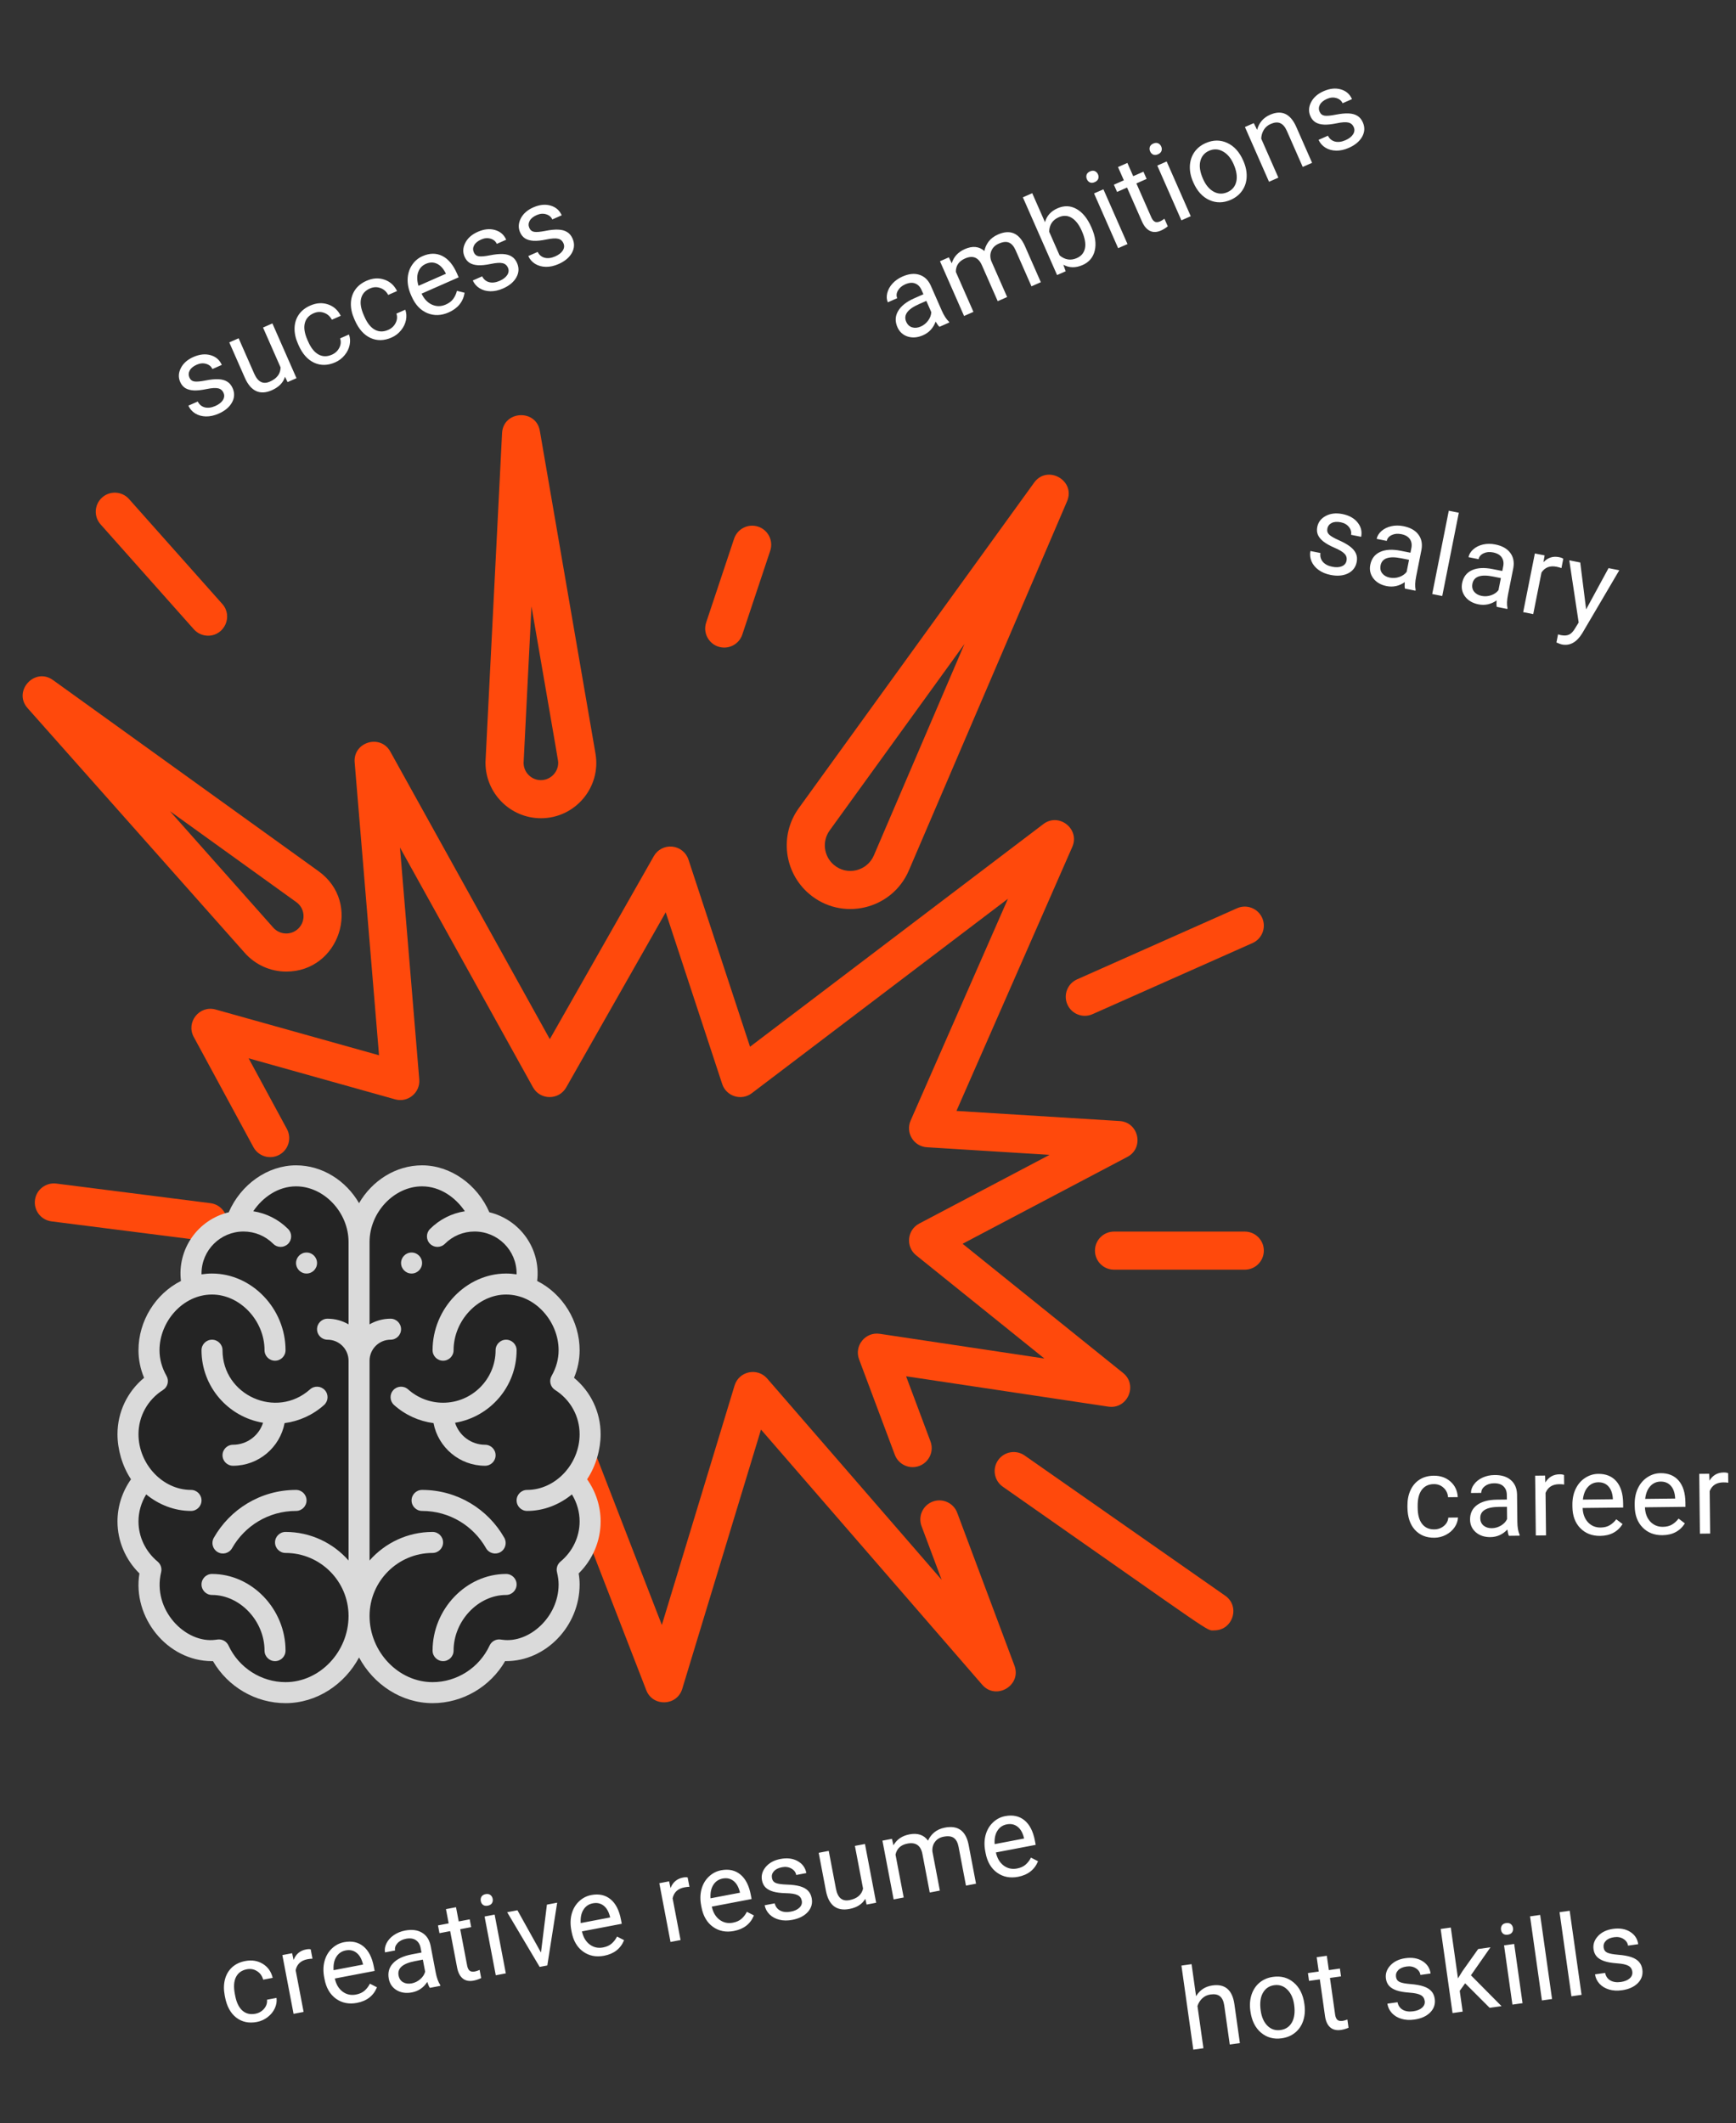 <svg width="368" height="450" viewBox="0 0 368 450" fill="none" xmlns="http://www.w3.org/2000/svg">
<rect x="0" y="0" width="368" height="450" fill="#333333" stroke="none"/>
<path d="M47.391 83.288C47.155 82.751 46.769 82.426 46.232 82.312C45.7 82.188 44.882 82.241 43.779 82.47C42.684 82.696 41.773 82.79 41.047 82.751C40.329 82.708 39.736 82.543 39.267 82.254C38.806 81.962 38.449 81.53 38.197 80.958C37.779 80.007 37.825 79.026 38.336 78.016C38.855 77.002 39.74 76.22 40.991 75.669C42.307 75.09 43.522 74.961 44.636 75.282C45.757 75.599 46.551 76.287 47.017 77.345L45.022 78.223C44.782 77.68 44.344 77.314 43.706 77.125C43.075 76.933 42.41 76.991 41.709 77.3C40.986 77.618 40.491 78.023 40.222 78.517C39.953 79.011 39.93 79.512 40.153 80.02C40.364 80.499 40.712 80.777 41.198 80.853C41.684 80.93 42.47 80.861 43.554 80.649C44.645 80.433 45.566 80.344 46.317 80.38C47.067 80.417 47.684 80.589 48.17 80.897C48.659 81.193 49.04 81.653 49.314 82.275C49.77 83.312 49.722 84.327 49.17 85.322C48.614 86.309 47.675 87.094 46.352 87.676C45.422 88.085 44.528 88.282 43.668 88.268C42.808 88.254 42.045 88.043 41.38 87.636C40.718 87.219 40.236 86.667 39.934 85.981L41.918 85.107C42.247 85.757 42.744 86.169 43.411 86.345C44.081 86.511 44.824 86.415 45.639 86.056C46.39 85.726 46.924 85.311 47.243 84.813C47.565 84.304 47.614 83.795 47.391 83.288ZM60.414 79.861C60.042 81.109 59.108 82.062 57.614 82.72C56.377 83.264 55.275 83.322 54.31 82.893C53.349 82.454 52.554 81.532 51.927 80.126L48.604 72.575L50.589 71.702L53.888 79.199C54.662 80.959 55.764 81.523 57.194 80.894C58.71 80.227 59.47 79.218 59.473 77.868L55.758 69.427L57.743 68.553L62.85 80.159L60.962 80.99L60.414 79.861ZM70.351 75.181C71.059 74.869 71.583 74.383 71.923 73.721C72.264 73.059 72.321 72.393 72.095 71.725L73.972 70.899C74.229 71.579 74.278 72.313 74.121 73.099C73.963 73.886 73.609 74.613 73.059 75.282C72.515 75.948 71.85 76.454 71.064 76.8C69.483 77.496 67.994 77.524 66.594 76.885C65.199 76.236 64.099 74.996 63.293 73.166L63.147 72.833C62.649 71.703 62.415 70.607 62.442 69.545C62.47 68.483 62.763 67.539 63.321 66.713C63.887 65.884 64.698 65.236 65.757 64.771C67.058 64.198 68.309 64.112 69.511 64.514C70.719 64.913 71.625 65.722 72.23 66.941L70.353 67.767C69.965 67.041 69.409 66.552 68.683 66.299C67.961 66.037 67.225 66.07 66.474 66.401C65.466 66.845 64.844 67.554 64.607 68.529C64.374 69.493 64.56 70.662 65.164 72.035L65.329 72.41C65.918 73.748 66.646 74.656 67.514 75.136C68.383 75.616 69.328 75.631 70.351 75.181ZM82.289 69.927C82.996 69.616 83.521 69.129 83.861 68.467C84.201 67.805 84.258 67.14 84.032 66.471L85.909 65.645C86.166 66.326 86.216 67.059 86.059 67.846C85.901 68.632 85.547 69.36 84.996 70.029C84.453 70.695 83.788 71.201 83.001 71.547C81.421 72.242 79.931 72.271 78.532 71.632C77.137 70.983 76.036 69.743 75.231 67.912L75.084 67.58C74.587 66.45 74.352 65.354 74.38 64.292C74.408 63.23 74.701 62.286 75.259 61.46C75.824 60.63 76.636 59.983 77.695 59.517C78.996 58.944 80.247 58.859 81.448 59.261C82.656 59.659 83.563 60.468 84.168 61.687L82.291 62.513C81.903 61.788 81.346 61.298 80.621 61.046C79.899 60.783 79.163 60.817 78.412 61.147C77.404 61.591 76.781 62.3 76.544 63.275C76.312 64.24 76.497 65.409 77.102 66.781L77.267 67.157C77.855 68.494 78.584 69.403 79.452 69.882C80.321 70.362 81.266 70.377 82.289 69.927ZM95.1 66.223C93.527 66.915 92.02 66.963 90.58 66.368C89.137 65.765 88.035 64.599 87.273 62.868L87.113 62.504C86.606 61.352 86.373 60.23 86.412 59.137C86.456 58.034 86.76 57.056 87.323 56.202C87.89 55.338 88.635 54.703 89.557 54.297C91.066 53.633 92.457 53.614 93.731 54.239C95.005 54.865 96.05 56.104 96.865 57.956L97.228 58.782L89.366 62.242C89.898 63.373 90.638 64.153 91.586 64.581C92.538 64.998 93.508 64.99 94.494 64.556C95.195 64.247 95.726 63.843 96.086 63.343C96.447 62.843 96.705 62.277 96.862 61.645L98.49 62.055C98.175 63.977 97.045 65.367 95.1 66.223ZM90.275 55.927C89.474 56.279 88.93 56.868 88.645 57.694C88.356 58.512 88.379 59.475 88.713 60.583L94.527 58.025L94.46 57.875C93.96 56.892 93.345 56.232 92.616 55.895C91.885 55.551 91.104 55.562 90.275 55.927ZM107.68 56.756C107.444 56.219 107.058 55.894 106.521 55.781C105.988 55.657 105.171 55.709 104.068 55.938C102.973 56.164 102.062 56.258 101.336 56.219C100.618 56.176 100.024 56.011 99.556 55.722C99.094 55.43 98.738 54.998 98.486 54.426C98.067 53.475 98.114 52.494 98.625 51.484C99.144 50.47 100.029 49.688 101.28 49.138C102.596 48.559 103.811 48.429 104.925 48.75C106.046 49.067 106.84 49.755 107.305 50.813L105.31 51.691C105.071 51.148 104.633 50.782 103.995 50.593C103.364 50.401 102.698 50.459 101.998 50.768C101.275 51.086 100.78 51.492 100.511 51.986C100.241 52.48 100.219 52.98 100.442 53.488C100.653 53.967 101.001 54.245 101.487 54.321C101.973 54.398 102.758 54.33 103.843 54.117C104.934 53.901 105.855 53.812 106.605 53.849C107.356 53.885 107.973 54.057 108.459 54.365C108.948 54.661 109.329 55.121 109.603 55.743C110.059 56.78 110.011 57.795 109.459 58.79C108.903 59.777 107.964 60.562 106.641 61.144C105.711 61.553 104.816 61.75 103.957 61.736C103.097 61.722 102.334 61.511 101.668 61.104C101.007 60.687 100.525 60.135 100.223 59.449L102.207 58.575C102.536 59.225 103.033 59.637 103.699 59.813C104.37 59.979 105.113 59.883 105.928 59.524C106.679 59.194 107.213 58.779 107.532 58.281C107.854 57.772 107.903 57.264 107.68 56.756ZM119.446 51.578C119.21 51.041 118.824 50.716 118.287 50.603C117.754 50.478 116.937 50.531 115.834 50.76C114.739 50.986 113.828 51.08 113.102 51.041C112.384 50.998 111.79 50.833 111.322 50.544C110.86 50.252 110.504 49.82 110.252 49.248C109.834 48.297 109.88 47.316 110.391 46.306C110.91 45.292 111.795 44.51 113.046 43.959C114.362 43.38 115.577 43.251 116.691 43.572C117.812 43.889 118.606 44.577 119.071 45.635L117.076 46.513C116.837 45.97 116.399 45.604 115.761 45.415C115.13 45.223 114.464 45.282 113.764 45.59C113.041 45.908 112.546 46.314 112.277 46.808C112.008 47.302 111.985 47.803 112.208 48.31C112.419 48.789 112.767 49.067 113.253 49.143C113.739 49.22 114.524 49.151 115.609 48.939C116.7 48.723 117.621 48.634 118.371 48.671C119.122 48.707 119.739 48.879 120.225 49.187C120.714 49.483 121.095 49.943 121.369 50.565C121.825 51.602 121.777 52.617 121.225 53.612C120.669 54.599 119.73 55.384 118.407 55.966C117.477 56.375 116.582 56.572 115.723 56.558C114.863 56.544 114.1 56.333 113.434 55.926C112.773 55.509 112.291 54.957 111.989 54.271L113.973 53.397C114.302 54.047 114.799 54.459 115.465 54.636C116.136 54.801 116.879 54.705 117.694 54.346C118.445 54.016 118.979 53.601 119.298 53.103C119.62 52.594 119.669 52.086 119.446 51.578Z" fill="white"/>
<path d="M199.153 69.271C198.938 69.092 198.666 68.726 198.336 68.171C197.836 69.535 196.945 70.499 195.665 71.062C194.521 71.565 193.439 71.657 192.42 71.338C191.404 71.008 190.677 70.346 190.24 69.353C189.708 68.144 189.753 67.006 190.376 65.938C191.003 64.86 192.149 63.954 193.815 63.221L195.746 62.371L195.345 61.46C195.039 60.766 194.59 60.307 193.996 60.082C193.398 59.849 192.696 59.911 191.888 60.267C191.18 60.578 190.665 61.018 190.343 61.587C190.021 62.155 189.972 62.693 190.196 63.201L188.201 64.079C187.946 63.499 187.904 62.852 188.076 62.136C188.251 61.41 188.62 60.736 189.182 60.113C189.752 59.487 190.459 58.988 191.302 58.617C192.639 58.028 193.835 57.903 194.889 58.242C195.939 58.573 196.737 59.319 197.282 60.479L199.632 65.821C200.101 66.886 200.61 67.674 201.159 68.183L201.234 68.355L199.153 69.271ZM195.195 69.208C195.817 68.934 196.336 68.513 196.752 67.946C197.168 67.379 197.388 66.783 197.412 66.158L196.364 63.776L194.809 64.461C192.378 65.531 191.475 66.777 192.101 68.2C192.375 68.823 192.797 69.217 193.365 69.385C193.934 69.553 194.544 69.494 195.195 69.208ZM201.136 54.545L201.756 55.809C202.166 54.433 203.093 53.428 204.538 52.792C206.161 52.078 207.54 52.214 208.673 53.2C208.814 52.472 209.116 51.801 209.58 51.187C210.051 50.57 210.709 50.076 211.553 49.705C214.098 48.585 215.986 49.363 217.215 52.04L220.637 59.816L218.653 60.69L215.283 53.031C214.918 52.202 214.456 51.666 213.898 51.426C213.336 51.178 212.608 51.25 211.715 51.644C210.978 51.968 210.464 52.459 210.173 53.116C209.879 53.766 209.856 54.48 210.105 55.259L213.494 62.96L211.499 63.838L208.152 56.233C207.409 54.546 206.212 54.065 204.56 54.792C203.259 55.365 202.612 56.311 202.621 57.63L206.35 66.104L204.366 66.977L199.258 55.371L201.136 54.545ZM231.408 48.303C232.188 50.077 232.409 51.683 232.069 53.121C231.725 54.552 230.867 55.57 229.494 56.174C228.028 56.819 226.667 56.8 225.41 56.115L225.903 57.499L224.08 58.301L216.829 41.826L218.814 40.953L221.519 47.099C221.882 45.752 222.768 44.769 224.177 44.149C225.585 43.529 226.925 43.576 228.194 44.289C229.471 44.999 230.517 46.28 231.332 48.132L231.408 48.303ZM229.324 48.951C228.73 47.6 228.009 46.671 227.163 46.164C226.317 45.657 225.404 45.619 224.424 46.05C223.116 46.626 222.443 47.648 222.406 49.115L224.615 54.135C225.758 55.083 226.973 55.274 228.26 54.708C229.211 54.289 229.789 53.595 229.994 52.626C230.199 51.656 229.976 50.431 229.324 48.951ZM239.01 51.731L237.026 52.604L231.918 40.998L233.903 40.125L239.01 51.731ZM230.403 37.991C230.261 37.669 230.238 37.355 230.334 37.048C230.436 36.738 230.681 36.498 231.067 36.329C231.453 36.159 231.795 36.141 232.093 36.274C232.39 36.408 232.61 36.635 232.752 36.957C232.893 37.279 232.911 37.591 232.805 37.894C232.7 38.196 232.454 38.433 232.068 38.602C231.681 38.773 231.341 38.794 231.046 38.668C230.759 38.538 230.544 38.313 230.403 37.991ZM238.983 34.535L240.22 37.345L242.387 36.392L243.062 37.925L240.895 38.879L244.062 46.076C244.267 46.541 244.518 46.849 244.814 47C245.108 47.144 245.487 47.113 245.952 46.909C246.181 46.808 246.477 46.627 246.84 46.365L247.548 47.974C247.089 48.346 246.612 48.641 246.119 48.858C245.232 49.248 244.446 49.275 243.759 48.937C243.073 48.599 242.512 47.936 242.078 46.949L238.911 39.752L236.798 40.682L236.123 39.148L238.236 38.218L236.999 35.408L238.983 34.535ZM252.417 45.831L250.432 46.704L245.325 35.098L247.309 34.225L252.417 45.831ZM243.809 32.091C243.668 31.769 243.645 31.455 243.74 31.148C243.843 30.838 244.087 30.599 244.474 30.429C244.86 30.259 245.202 30.241 245.499 30.374C245.797 30.508 246.017 30.735 246.158 31.057C246.3 31.379 246.318 31.691 246.212 31.994C246.106 32.296 245.86 32.533 245.474 32.703C245.088 32.873 244.748 32.894 244.453 32.768C244.166 32.638 243.951 32.413 243.809 32.091ZM252.915 38.557C252.415 37.42 252.187 36.3 252.23 35.196C252.281 34.09 252.595 33.115 253.171 32.273C253.755 31.427 254.558 30.779 255.581 30.329C257.161 29.634 258.678 29.619 260.132 30.285C261.593 30.948 262.724 32.187 263.523 34.004L263.584 34.143C264.081 35.273 264.31 36.384 264.271 37.477C264.235 38.56 263.923 39.529 263.335 40.385C262.755 41.238 261.942 41.895 260.898 42.354C259.325 43.046 257.808 43.061 256.347 42.398C254.893 41.732 253.77 40.498 252.977 38.696L252.915 38.557ZM255.014 37.915C255.581 39.202 256.332 40.105 257.269 40.623C258.212 41.138 259.185 41.175 260.186 40.734C261.194 40.291 261.822 39.545 262.069 38.497C262.313 37.442 262.122 36.203 261.496 34.78C260.936 33.508 260.179 32.612 259.225 32.093C258.275 31.563 257.299 31.519 256.298 31.959C255.319 32.39 254.7 33.128 254.442 34.172C254.185 35.215 254.375 36.463 255.014 37.915ZM265.779 26.097L266.485 27.527C266.881 26.022 267.794 24.954 269.224 24.325C271.677 23.245 273.523 24.085 274.762 26.843L278.137 34.512L276.153 35.385L272.773 27.705C272.398 26.872 271.932 26.338 271.377 26.105C270.829 25.868 270.158 25.924 269.364 26.273C268.721 26.556 268.231 26.977 267.896 27.534C267.561 28.091 267.38 28.708 267.354 29.386L270.993 37.656L269.009 38.529L263.902 26.923L265.779 26.097ZM286.971 26.949C286.735 26.413 286.349 26.088 285.813 25.974C285.28 25.85 284.462 25.903 283.36 26.132C282.264 26.358 281.354 26.451 280.628 26.412C279.909 26.37 279.316 26.204 278.847 25.915C278.386 25.623 278.029 25.191 277.778 24.619C277.359 23.668 277.405 22.688 277.917 21.677C278.435 20.664 279.32 19.882 280.572 19.331C281.887 18.752 283.102 18.623 284.216 18.943C285.338 19.261 286.131 19.949 286.597 21.007L284.602 21.885C284.363 21.341 283.924 20.975 283.286 20.787C282.656 20.595 281.99 20.653 281.289 20.961C280.567 21.279 280.071 21.685 279.802 22.179C279.533 22.673 279.51 23.174 279.734 23.682C279.944 24.161 280.293 24.439 280.779 24.515C281.265 24.591 282.05 24.523 283.134 24.31C284.226 24.095 285.147 24.005 285.897 24.042C286.647 24.079 287.265 24.251 287.75 24.558C288.239 24.855 288.621 25.314 288.894 25.937C289.351 26.973 289.303 27.989 288.75 28.983C288.194 29.97 287.255 30.755 285.932 31.337C285.003 31.746 284.108 31.944 283.248 31.93C282.388 31.915 281.626 31.705 280.96 31.298C280.298 30.88 279.816 30.329 279.514 29.642L281.499 28.769C281.827 29.418 282.324 29.831 282.991 30.007C283.661 30.173 284.404 30.076 285.219 29.718C285.97 29.387 286.505 28.973 286.823 28.474C287.145 27.965 287.195 27.457 286.971 26.949Z" fill="white"/>
<path d="M285.434 118.866C285.548 118.292 285.418 117.804 285.044 117.403C284.679 116.996 283.979 116.57 282.944 116.125C281.917 115.681 281.118 115.236 280.546 114.787C279.982 114.34 279.59 113.864 279.372 113.359C279.162 112.855 279.118 112.297 279.24 111.684C279.443 110.664 280.043 109.888 281.042 109.354C282.048 108.821 283.221 108.688 284.562 108.955C285.972 109.235 287.041 109.827 287.77 110.728C288.506 111.632 288.762 112.65 288.536 113.784L286.398 113.359C286.514 112.776 286.365 112.225 285.951 111.705C285.544 111.186 284.965 110.851 284.214 110.702C283.441 110.548 282.802 110.596 282.298 110.846C281.794 111.097 281.488 111.494 281.38 112.038C281.278 112.551 281.404 112.978 281.758 113.32C282.112 113.661 282.794 114.056 283.805 114.504C284.822 114.953 285.628 115.408 286.221 115.869C286.815 116.329 287.222 116.825 287.443 117.354C287.673 117.878 287.722 118.473 287.59 119.14C287.369 120.251 286.747 121.055 285.724 121.553C284.702 122.042 283.483 122.146 282.065 121.864C281.069 121.666 280.223 121.315 279.527 120.81C278.831 120.305 278.327 119.695 278.015 118.979C277.713 118.258 277.634 117.53 277.781 116.794L279.907 117.217C279.804 117.937 279.974 118.561 280.419 119.087C280.873 119.608 281.537 119.955 282.41 120.129C283.215 120.289 283.891 120.256 284.437 120.03C284.993 119.798 285.325 119.41 285.434 118.866ZM297.822 124.761C297.748 124.491 297.735 124.034 297.784 123.391C296.591 124.221 295.309 124.499 293.937 124.227C292.711 123.983 291.772 123.437 291.12 122.591C290.478 121.738 290.262 120.779 290.474 119.714C290.732 118.419 291.422 117.513 292.544 116.995C293.676 116.472 295.135 116.388 296.92 116.743L298.989 117.155L299.183 116.178C299.331 115.434 299.226 114.8 298.869 114.275C298.513 113.742 297.902 113.39 297.036 113.217C296.277 113.066 295.603 113.131 295.014 113.412C294.424 113.693 294.075 114.106 293.967 114.65L291.829 114.224C291.953 113.604 292.29 113.05 292.841 112.562C293.401 112.068 294.091 111.727 294.909 111.539C295.734 111.353 296.599 111.35 297.503 111.53C298.936 111.815 299.987 112.398 300.656 113.28C301.326 114.155 301.552 115.223 301.332 116.486L300.193 122.209C299.966 123.351 299.931 124.288 300.088 125.02L300.052 125.204L297.822 124.761ZM294.616 122.438C295.282 122.571 295.949 122.524 296.615 122.298C297.281 122.072 297.804 121.71 298.182 121.212L298.689 118.66L297.023 118.329C294.418 117.81 292.963 118.313 292.66 119.838C292.527 120.505 292.646 121.07 293.015 121.534C293.385 121.998 293.919 122.299 294.616 122.438ZM305.729 126.334L303.603 125.911L307.115 108.257L309.242 108.68L305.729 126.334ZM317.291 128.634C317.217 128.365 317.204 127.908 317.253 127.265C316.06 128.095 314.778 128.373 313.406 128.1C312.18 127.857 311.241 127.311 310.589 126.465C309.947 125.612 309.731 124.653 309.943 123.588C310.201 122.293 310.891 121.387 312.013 120.869C313.145 120.346 314.604 120.262 316.389 120.617L318.458 121.028L318.652 120.051C318.8 119.308 318.695 118.674 318.338 118.149C317.982 117.616 317.371 117.263 316.505 117.091C315.746 116.94 315.072 117.005 314.483 117.286C313.893 117.567 313.544 117.98 313.436 118.524L311.298 118.098C311.422 117.478 311.759 116.923 312.31 116.436C312.87 115.942 313.559 115.601 314.377 115.413C315.203 115.227 316.068 115.224 316.972 115.404C318.405 115.689 319.456 116.272 320.125 117.154C320.795 118.028 321.021 119.097 320.801 120.36L319.662 126.083C319.435 127.225 319.4 128.162 319.557 128.894L319.521 129.078L317.291 128.634ZM314.085 126.312C314.751 126.444 315.418 126.398 316.084 126.172C316.75 125.946 317.273 125.584 317.65 125.086L318.158 122.534L316.492 122.202C313.886 121.684 312.432 122.187 312.129 123.712C311.996 124.379 312.115 124.944 312.484 125.408C312.854 125.872 313.388 126.173 314.085 126.312ZM330.994 120.416C330.682 120.298 330.339 120.202 329.964 120.128C328.569 119.85 327.505 120.256 326.77 121.344L325.014 130.171L322.888 129.748L325.362 117.312L327.431 117.724L327.18 119.167C328.098 118.195 329.197 117.836 330.477 118.091C330.89 118.173 331.194 118.289 331.387 118.439L330.994 120.416ZM336.23 129.165L340.981 120.42L343.257 120.873L335.401 134.233C334.215 136.148 332.78 136.938 331.094 136.602L330.699 136.488L329.935 136.181L330.278 134.457L330.844 134.617C331.564 134.76 332.153 134.726 332.609 134.514C333.073 134.304 333.512 133.838 333.927 133.116L334.649 131.945L332.66 118.764L334.982 119.226L336.23 129.165Z" fill="white"/>
<path d="M304.055 324.169C304.828 324.16 305.501 323.918 306.074 323.443C306.647 322.968 306.961 322.378 307.015 321.674L309.066 321.652C309.035 322.379 308.793 323.073 308.339 323.734C307.886 324.395 307.274 324.926 306.505 325.325C305.744 325.724 304.934 325.928 304.074 325.938C302.348 325.957 300.967 325.398 299.93 324.261C298.902 323.117 298.377 321.544 298.354 319.544L298.35 319.181C298.337 317.947 298.551 316.847 298.993 315.881C299.436 314.915 300.076 314.162 300.913 313.621C301.759 313.08 302.76 312.803 303.916 312.791C305.338 312.775 306.522 313.187 307.469 314.028C308.424 314.869 308.94 315.969 309.018 317.328L306.967 317.351C306.895 316.531 306.575 315.863 306.007 315.345C305.447 314.82 304.756 314.563 303.936 314.572C302.834 314.584 301.983 314.992 301.383 315.796C300.79 316.591 300.502 317.739 300.519 319.239L300.524 319.649C300.54 321.11 300.853 322.232 301.464 323.014C302.074 323.796 302.938 324.181 304.055 324.169ZM319.855 325.528C319.728 325.279 319.621 324.835 319.536 324.195C318.54 325.253 317.343 325.79 315.944 325.806C314.694 325.82 313.663 325.48 312.851 324.785C312.046 324.083 311.637 323.189 311.625 322.104C311.611 320.783 312.099 319.754 313.091 319.017C314.091 318.271 315.501 317.888 317.321 317.868L319.43 317.844L319.419 316.848C319.41 316.091 319.177 315.492 318.719 315.051C318.261 314.603 317.59 314.384 316.708 314.394C315.934 314.403 315.288 314.605 314.769 315.002C314.25 315.398 313.994 315.874 314 316.428L311.82 316.453C311.813 315.82 312.029 315.208 312.468 314.617C312.914 314.018 313.518 313.543 314.28 313.191C315.05 312.838 315.895 312.657 316.817 312.647C318.278 312.63 319.427 312.985 320.263 313.71C321.099 314.427 321.54 315.426 321.585 316.707L321.65 322.543C321.663 323.707 321.822 324.631 322.127 325.315L322.129 325.502L319.855 325.528ZM316.24 323.916C316.919 323.908 317.562 323.725 318.167 323.367C318.773 323.008 319.209 322.546 319.476 321.981L319.447 319.379L317.748 319.398C315.092 319.428 313.772 320.22 313.79 321.775C313.797 322.454 314.03 322.983 314.487 323.361C314.945 323.739 315.529 323.923 316.24 323.916ZM331.571 314.662C331.242 314.611 330.886 314.588 330.503 314.592C329.081 314.608 328.123 315.224 327.629 316.44L327.73 325.44L325.562 325.464L325.42 312.785L327.53 312.762L327.581 314.226C328.279 313.085 329.281 312.508 330.585 312.493C331.007 312.488 331.328 312.54 331.548 312.646L331.571 314.662ZM339.204 325.546C337.485 325.565 336.08 325.019 334.99 323.906C333.899 322.785 333.343 321.279 333.322 319.389L333.318 318.99C333.304 317.733 333.529 316.609 333.995 315.619C334.468 314.622 335.131 313.841 335.985 313.277C336.845 312.705 337.78 312.413 338.788 312.402C340.436 312.383 341.723 312.912 342.649 313.988C343.575 315.063 344.05 316.613 344.072 318.636L344.082 319.538L335.493 319.634C335.538 320.884 335.913 321.891 336.617 322.657C337.328 323.415 338.223 323.788 339.301 323.776C340.067 323.767 340.713 323.604 341.241 323.285C341.769 322.967 342.229 322.548 342.622 322.028L343.957 323.044C342.913 324.688 341.328 325.523 339.204 325.546ZM338.807 314.183C337.932 314.193 337.202 314.521 336.615 315.168C336.028 315.808 335.671 316.702 335.543 317.852L341.895 317.781L341.893 317.617C341.818 316.517 341.512 315.668 340.974 315.073C340.436 314.469 339.714 314.173 338.807 314.183ZM352.409 325.399C350.691 325.418 349.286 324.871 348.195 323.758C347.105 322.638 346.549 321.132 346.528 319.242L346.523 318.843C346.509 317.585 346.735 316.462 347.201 315.472C347.674 314.475 348.337 313.694 349.19 313.13C350.051 312.557 350.985 312.266 351.993 312.254C353.642 312.236 354.929 312.765 355.855 313.84C356.781 314.916 357.255 316.466 357.278 318.489L357.288 319.391L348.699 319.487C348.744 320.737 349.118 321.744 349.822 322.51C350.534 323.268 351.429 323.64 352.507 323.628C353.272 323.62 353.919 323.456 354.447 323.138C354.975 322.82 355.435 322.4 355.827 321.88L357.163 322.897C356.119 324.541 354.534 325.375 352.409 325.399ZM352.013 314.036C351.138 314.045 350.407 314.374 349.821 315.021C349.234 315.66 348.877 316.555 348.749 317.705L355.1 317.634L355.098 317.47C355.024 316.369 354.717 315.521 354.179 314.926C353.641 314.322 352.919 314.025 352.013 314.036ZM366.36 314.274C366.031 314.223 365.675 314.2 365.293 314.204C363.871 314.22 362.913 314.836 362.419 316.053L362.519 325.052L360.351 325.076L360.21 312.397L362.319 312.374L362.37 313.838C363.069 312.697 364.07 312.12 365.375 312.105C365.797 312.101 366.118 312.152 366.337 312.259L366.36 314.274Z" fill="white"/>
<path d="M54.126 426.836C54.886 426.691 55.506 426.334 55.986 425.765C56.466 425.196 56.671 424.561 56.601 423.858L58.615 423.474C58.713 424.195 58.597 424.921 58.267 425.652C57.937 426.383 57.429 427.013 56.742 427.542C56.063 428.069 55.302 428.413 54.458 428.574C52.762 428.897 51.303 428.591 50.083 427.654C48.869 426.709 48.074 425.254 47.7 423.289L47.632 422.932C47.401 421.72 47.417 420.599 47.683 419.57C47.948 418.541 48.445 417.687 49.174 417.007C49.911 416.326 50.848 415.877 51.983 415.66C53.38 415.394 54.619 415.591 55.699 416.252C56.787 416.912 57.489 417.903 57.805 419.227L55.791 419.611C55.576 418.817 55.143 418.215 54.492 417.806C53.848 417.388 53.123 417.256 52.317 417.41C51.235 417.616 50.469 418.168 50.02 419.065C49.577 419.953 49.496 421.133 49.777 422.607L49.854 423.01C50.127 424.445 50.633 425.493 51.372 426.156C52.111 426.818 53.029 427.045 54.126 426.836ZM66.24 415.161C65.907 415.169 65.553 415.208 65.177 415.28C63.78 415.546 62.946 416.322 62.673 417.607L64.359 426.447L62.23 426.853L59.855 414.398L61.927 414.003L62.236 415.435C62.722 414.189 63.606 413.444 64.887 413.2C65.302 413.121 65.627 413.115 65.862 413.181L66.24 415.161ZM75.672 424.529C73.984 424.851 72.505 424.56 71.235 423.657C69.964 422.746 69.151 421.362 68.797 419.505L68.722 419.113C68.487 417.878 68.511 416.732 68.795 415.676C69.085 414.61 69.6 413.725 70.34 413.019C71.087 412.304 71.955 411.852 72.945 411.663C74.564 411.355 75.924 411.648 77.026 412.544C78.127 413.439 78.867 414.881 79.246 416.868L79.415 417.755L70.977 419.364C71.242 420.586 71.788 421.511 72.616 422.141C73.45 422.761 74.397 422.97 75.456 422.769C76.208 422.625 76.816 422.35 77.279 421.944C77.742 421.537 78.121 421.043 78.416 420.462L79.91 421.227C79.172 423.03 77.76 424.131 75.672 424.529ZM73.278 413.413C72.419 413.577 71.757 414.029 71.294 414.77C70.829 415.503 70.636 416.446 70.713 417.601L76.952 416.411L76.921 416.25C76.653 415.18 76.202 414.399 75.568 413.907C74.932 413.408 74.169 413.243 73.278 413.413ZM91.122 421.344C90.953 421.122 90.769 420.704 90.573 420.089C89.779 421.306 88.695 422.046 87.321 422.308C86.093 422.542 85.018 422.389 84.096 421.849C83.18 421.3 82.621 420.492 82.417 419.425C82.17 418.128 82.469 417.029 83.316 416.128C84.168 415.218 85.488 414.592 87.276 414.252L89.349 413.856L89.162 412.878C89.02 412.134 88.685 411.585 88.156 411.233C87.626 410.872 86.928 410.775 86.061 410.94C85.301 411.085 84.7 411.398 84.259 411.88C83.818 412.362 83.65 412.875 83.754 413.42L81.612 413.828C81.494 413.207 81.599 412.566 81.926 411.907C82.26 411.239 82.771 410.665 83.459 410.184C84.154 409.701 84.954 409.374 85.86 409.201C87.295 408.927 88.488 409.074 89.439 409.64C90.389 410.198 90.999 411.104 91.269 412.357L92.363 418.089C92.581 419.233 92.9 420.115 93.32 420.734L93.355 420.918L91.122 421.344ZM87.279 420.395C87.946 420.268 88.546 419.974 89.079 419.515C89.612 419.055 89.96 418.524 90.123 417.92L89.636 415.364L87.967 415.683C85.358 416.18 84.199 417.193 84.49 418.72C84.617 419.387 84.939 419.867 85.456 420.158C85.973 420.449 86.58 420.528 87.279 420.395ZM96.667 404.253L97.242 407.269L99.567 406.826L99.881 408.472L97.556 408.915L99.029 416.639C99.124 417.138 99.299 417.495 99.555 417.708C99.809 417.914 100.185 417.97 100.684 417.875C100.93 417.828 101.258 417.717 101.671 417.543L102 419.27C101.469 419.53 100.939 419.711 100.409 419.812C99.458 419.993 98.685 419.843 98.092 419.359C97.499 418.876 97.101 418.105 96.899 417.045L95.426 409.321L93.159 409.754L92.845 408.108L95.113 407.675L94.537 404.659L96.667 404.253ZM107.226 418.274L105.096 418.68L102.721 406.224L104.851 405.818L107.226 418.274ZM101.919 402.954C101.853 402.608 101.901 402.297 102.063 402.02C102.232 401.741 102.524 401.562 102.938 401.483C103.353 401.404 103.69 401.463 103.95 401.66C104.211 401.856 104.374 402.128 104.44 402.473C104.505 402.818 104.453 403.127 104.282 403.398C104.111 403.669 103.818 403.844 103.404 403.923C102.989 404.002 102.653 403.947 102.394 403.758C102.143 403.567 101.984 403.299 101.919 402.954ZM114.675 413.859L115.936 403.705L118.111 403.29L116.02 416.597L114.397 416.906L107.509 405.311L109.685 404.897L114.675 413.859ZM128.058 414.54C126.37 414.862 124.891 414.571 123.621 413.668C122.35 412.757 121.537 411.373 121.183 409.516L121.108 409.125C120.873 407.889 120.897 406.743 121.181 405.687C121.471 404.622 121.986 403.736 122.726 403.03C123.472 402.315 124.341 401.864 125.331 401.675C126.95 401.366 128.31 401.659 129.411 402.555C130.513 403.451 131.253 404.892 131.632 406.88L131.801 407.766L123.363 409.375C123.628 410.597 124.174 411.523 125.002 412.152C125.836 412.773 126.783 412.982 127.842 412.78C128.594 412.637 129.202 412.362 129.665 411.955C130.128 411.549 130.507 411.055 130.802 410.474L132.296 411.239C131.558 413.042 130.146 414.142 128.058 414.54ZM125.664 403.425C124.805 403.588 124.143 404.041 123.68 404.781C123.215 405.514 123.022 406.458 123.099 407.612L129.338 406.422L129.307 406.261C129.039 405.191 128.588 404.41 127.954 403.919C127.318 403.42 126.555 403.255 125.664 403.425ZM146.148 399.925C145.815 399.932 145.461 399.972 145.085 400.044C143.688 400.31 142.854 401.085 142.582 402.37L144.267 411.211L142.138 411.617L139.763 399.162L141.835 398.767L142.144 400.199C142.63 398.953 143.514 398.208 144.795 397.963C145.21 397.884 145.535 397.878 145.77 397.945L146.148 399.925ZM155.58 409.292C153.892 409.614 152.413 409.324 151.143 408.42C149.872 407.51 149.059 406.126 148.705 404.268L148.631 403.877C148.395 402.642 148.419 401.496 148.703 400.439C148.993 399.374 149.508 398.488 150.248 397.783C150.995 397.068 151.863 396.616 152.853 396.427C154.472 396.118 155.832 396.412 156.934 397.307C158.035 398.203 158.775 399.644 159.154 401.632L159.323 402.518L150.885 404.127C151.15 405.349 151.697 406.275 152.524 406.904C153.358 407.525 154.305 407.734 155.364 407.532C156.116 407.389 156.724 407.114 157.187 406.707C157.65 406.301 158.03 405.807 158.324 405.226L159.818 405.991C159.08 407.794 157.668 408.894 155.58 409.292ZM153.187 398.177C152.327 398.341 151.666 398.793 151.202 399.533C150.738 400.266 150.544 401.21 150.621 402.364L156.86 401.175L156.829 401.013C156.562 399.943 156.11 399.162 155.476 398.671C154.84 398.172 154.077 398.007 153.187 398.177ZM169.963 402.887C169.853 402.312 169.55 401.909 169.052 401.677C168.561 401.437 167.752 401.305 166.626 401.281C165.508 401.255 164.6 401.142 163.901 400.942C163.211 400.739 162.669 400.445 162.277 400.058C161.893 399.67 161.643 399.169 161.526 398.555C161.331 397.535 161.596 396.589 162.321 395.719C163.054 394.848 164.091 394.284 165.434 394.028C166.846 393.759 168.059 393.905 169.073 394.468C170.095 395.028 170.714 395.877 170.93 397.012L168.789 397.421C168.678 396.837 168.333 396.382 167.754 396.055C167.182 395.727 166.52 395.634 165.768 395.778C164.993 395.926 164.419 396.21 164.046 396.631C163.673 397.052 163.538 397.535 163.642 398.08C163.74 398.594 164.017 398.943 164.474 399.126C164.93 399.31 165.711 399.419 166.815 399.455C167.927 399.49 168.845 399.609 169.568 399.813C170.291 400.018 170.854 400.324 171.258 400.732C171.668 401.131 171.937 401.664 172.064 402.332C172.276 403.445 172.002 404.423 171.24 405.269C170.477 406.106 169.386 406.66 167.966 406.931C166.969 407.121 166.052 407.113 165.218 406.906C164.383 406.699 163.687 406.323 163.129 405.777C162.578 405.222 162.232 404.576 162.092 403.84L164.221 403.433C164.396 404.14 164.788 404.654 165.398 404.975C166.014 405.287 166.76 405.359 167.635 405.192C168.441 405.039 169.054 404.755 169.476 404.34C169.905 403.917 170.067 403.432 169.963 402.887ZM183.423 402.468C182.78 403.601 181.657 404.32 180.053 404.626C178.725 404.879 177.639 404.689 176.794 404.054C175.956 403.411 175.388 402.334 175.093 400.824L173.547 392.72L175.677 392.314L177.211 400.36C177.571 402.248 178.519 403.046 180.053 402.753C181.68 402.443 182.647 401.63 182.953 400.315L181.225 391.256L183.355 390.85L185.73 403.305L183.704 403.691L183.423 402.468ZM189.076 389.759L189.397 391.129C190.105 389.881 191.234 389.109 192.784 388.813C194.527 388.481 195.84 388.923 196.723 390.138C197.024 389.46 197.469 388.874 198.058 388.38C198.656 387.885 199.407 387.55 200.313 387.378C203.045 386.857 204.71 388.039 205.308 390.923L206.899 399.269L204.769 399.675L203.202 391.456C203.032 390.565 202.702 389.94 202.212 389.58C201.721 389.213 200.995 389.121 200.036 389.304C199.245 389.454 198.635 389.817 198.204 390.393C197.771 390.96 197.589 391.651 197.656 392.465L199.232 400.73L197.091 401.139L195.535 392.977C195.19 391.166 194.131 390.429 192.358 390.768C190.961 391.034 190.119 391.811 189.832 393.098L191.566 402.192L189.436 402.598L187.061 390.143L189.076 389.759ZM215.806 397.809C214.118 398.131 212.639 397.84 211.369 396.937C210.098 396.026 209.285 394.642 208.931 392.785L208.856 392.394C208.621 391.158 208.645 390.012 208.928 388.956C209.218 387.891 209.734 387.005 210.474 386.299C211.22 385.584 212.089 385.132 213.079 384.944C214.698 384.635 216.058 384.928 217.159 385.824C218.261 386.719 219.001 388.161 219.38 390.148L219.549 391.035L211.111 392.644C211.376 393.866 211.922 394.792 212.75 395.421C213.584 396.041 214.531 396.251 215.59 396.049C216.342 395.905 216.949 395.63 217.413 395.224C217.876 394.817 218.255 394.324 218.55 393.743L220.044 394.507C219.306 396.31 217.893 397.411 215.806 397.809ZM213.412 386.693C212.553 386.857 211.891 387.309 211.428 388.05C210.963 388.783 210.769 389.726 210.846 390.881L217.086 389.691L217.055 389.53C216.787 388.46 216.336 387.679 215.701 387.187C215.065 386.688 214.302 386.524 213.412 386.693Z" fill="white"/>
<path d="M253.547 423.109C254.334 421.807 255.489 421.048 257.013 420.833C259.666 420.458 261.216 421.766 261.662 424.756L262.833 433.053L260.687 433.356L259.514 425.048C259.378 424.144 259.075 423.504 258.604 423.129C258.14 422.752 257.479 422.625 256.62 422.746C255.924 422.844 255.339 423.116 254.866 423.562C254.392 424.008 254.051 424.553 253.842 425.198L255.105 434.144L252.959 434.447L250.442 416.624L252.589 416.321L253.547 423.109ZM265.051 426.219C264.878 424.989 264.961 423.849 265.302 422.798C265.651 421.747 266.217 420.894 267 420.239C267.791 419.583 268.74 419.177 269.846 419.021C271.556 418.779 273.02 419.176 274.239 420.211C275.466 421.245 276.218 422.744 276.496 424.709L276.517 424.86C276.69 426.082 276.609 427.214 276.275 428.255C275.947 429.288 275.384 430.137 274.587 430.802C273.797 431.465 272.837 431.877 271.708 432.037C270.006 432.277 268.541 431.88 267.314 430.846C266.095 429.811 265.348 428.319 265.073 426.369L265.051 426.219ZM267.246 426.169C267.442 427.562 267.921 428.634 268.682 429.387C269.451 430.138 270.377 430.437 271.46 430.284C272.551 430.13 273.357 429.583 273.879 428.641C274.4 427.692 274.552 426.447 274.334 424.908C274.14 423.531 273.654 422.463 272.876 421.705C272.105 420.938 271.178 420.631 270.095 420.784C269.035 420.934 268.24 421.476 267.709 422.411C267.179 423.346 267.024 424.599 267.246 426.169ZM281.262 414.545L281.691 417.585L284.035 417.254L284.269 418.913L281.925 419.244L283.025 427.03C283.096 427.533 283.254 427.897 283.498 428.123C283.742 428.341 284.116 428.415 284.618 428.344C284.866 428.309 285.2 428.214 285.62 428.06L285.866 429.801C285.323 430.035 284.784 430.19 284.251 430.266C283.291 430.401 282.527 430.213 281.958 429.702C281.389 429.19 281.029 428.401 280.878 427.333L279.779 419.547L277.493 419.87L277.258 418.211L279.544 417.888L279.115 414.848L281.262 414.545ZM302.011 424.125C301.929 423.544 301.645 423.127 301.159 422.872C300.68 422.608 299.879 422.437 298.756 422.359C297.64 422.28 296.738 422.123 296.05 421.889C295.37 421.654 294.843 421.334 294.471 420.929C294.105 420.523 293.879 420.01 293.792 419.391C293.647 418.362 293.957 417.431 294.723 416.597C295.496 415.762 296.56 415.249 297.914 415.058C299.337 414.857 300.542 415.061 301.527 415.672C302.521 416.281 303.098 417.158 303.26 418.303L301.102 418.608C301.019 418.02 300.696 417.549 300.133 417.194C299.578 416.838 298.921 416.714 298.163 416.821C297.382 416.932 296.795 417.188 296.402 417.591C296.009 417.993 295.851 418.469 295.929 419.018C296.002 419.537 296.262 419.899 296.709 420.104C297.156 420.309 297.931 420.456 299.032 420.545C300.141 420.633 301.052 420.796 301.764 421.035C302.476 421.274 303.024 421.607 303.408 422.034C303.799 422.452 304.041 422.998 304.136 423.671C304.295 424.792 303.973 425.757 303.172 426.564C302.37 427.364 301.253 427.865 299.822 428.067C298.816 428.209 297.901 428.157 297.078 427.91C296.254 427.663 295.577 427.254 295.046 426.682C294.522 426.101 294.208 425.439 294.103 424.697L296.25 424.394C296.39 425.108 296.757 425.64 297.351 425.99C297.951 426.331 298.693 426.439 299.574 426.315C300.387 426.2 301.014 425.946 301.455 425.552C301.903 425.15 302.088 424.674 302.011 424.125ZM310.583 420.382L309.435 421.976L310.058 426.385L307.911 426.688L305.395 408.865L307.541 408.562L309.063 419.342L310.017 417.799L313.344 413.116L315.955 412.747L311.811 418.681L318.296 425.222L315.778 425.577L310.583 420.382ZM322.752 424.593L320.605 424.896L318.832 412.341L320.979 412.038L322.752 424.593ZM318.188 409.035C318.139 408.687 318.202 408.378 318.377 408.109C318.56 407.838 318.86 407.674 319.278 407.615C319.695 407.556 320.029 407.631 320.28 407.84C320.53 408.049 320.68 408.328 320.729 408.676C320.778 409.024 320.711 409.33 320.527 409.592C320.343 409.855 320.043 410.016 319.625 410.075C319.207 410.134 318.874 410.062 318.624 409.861C318.383 409.658 318.237 409.383 318.188 409.035ZM329.006 423.71L326.859 424.013L324.342 406.19L326.489 405.886L329.006 423.71ZM335.26 422.827L333.113 423.13L330.596 405.307L332.743 405.003L335.26 422.827ZM346.021 417.91C345.939 417.33 345.656 416.913 345.17 416.658C344.691 416.394 343.889 416.223 342.766 416.145C341.65 416.066 340.748 415.909 340.06 415.675C339.38 415.44 338.854 415.12 338.481 414.715C338.116 414.308 337.89 413.796 337.802 413.177C337.657 412.148 337.967 411.217 338.733 410.383C339.507 409.548 340.571 409.035 341.924 408.843C343.348 408.642 344.552 408.847 345.538 409.458C346.531 410.067 347.109 410.944 347.27 412.089L345.112 412.394C345.029 411.806 344.706 411.334 344.143 410.98C343.588 410.624 342.931 410.5 342.173 410.607C341.392 410.717 340.805 410.974 340.412 411.377C340.019 411.779 339.861 412.255 339.939 412.804C340.012 413.323 340.272 413.684 340.72 413.89C341.167 414.095 341.941 414.242 343.042 414.331C344.151 414.419 345.062 414.582 345.774 414.821C346.487 415.06 347.035 415.392 347.418 415.82C347.809 416.238 348.052 416.784 348.147 417.457C348.305 418.578 347.984 419.543 347.182 420.35C346.38 421.15 345.263 421.651 343.832 421.853C342.827 421.995 341.912 421.943 341.088 421.696C340.264 421.449 339.587 421.04 339.056 420.468C338.533 419.887 338.218 419.225 338.113 418.483L340.26 418.18C340.4 418.893 340.767 419.426 341.361 419.776C341.962 420.117 342.703 420.225 343.585 420.101C344.397 419.986 345.024 419.732 345.465 419.338C345.914 418.936 346.099 418.46 346.021 417.91Z" fill="white"/>
<g clip-path="url(#clip0_295_524)">
<path d="M202.91 320.643C202.128 318.555 199.805 317.497 197.713 318.278C195.625 319.061 194.567 321.386 195.348 323.475L199.609 334.849L162.631 292.197C160.553 289.801 156.638 290.633 155.718 293.668L140.298 344.43L120.276 292.756C119.15 289.847 115.268 289.26 113.336 291.724L84.609 328.348L88.87 285.856C89.16 282.973 86.397 280.725 83.623 281.608L54.573 290.902L72.635 265.915C73.542 264.658 73.65 262.991 72.911 261.627L68.513 253.505C67.449 251.545 65.002 250.814 63.039 251.878C61.08 252.939 60.352 255.389 61.413 257.35L64.604 263.241L40.839 296.122C38.564 299.267 41.637 303.514 45.34 302.331L80.224 291.172L75.189 341.377C74.787 345.383 79.895 347.442 82.382 344.27L115.31 302.29L136.997 358.258C138.375 361.819 143.51 361.64 144.624 357.972L161.319 303.01L208.212 357.1C211.145 360.481 216.617 357.238 215.043 353.039L202.91 320.643Z" fill="#FF490C"/>
<path d="M80.348 223.675L45.706 213.977C42.273 213.02 39.376 216.663 41.068 219.787L53.722 243.15C54.783 245.111 57.233 245.839 59.196 244.778C61.155 243.716 61.883 241.266 60.822 239.305L52.706 224.32L83.764 233.017C86.472 233.777 89.109 231.593 88.876 228.794L84.786 179.641L112.98 230.461C114.508 233.213 118.467 233.234 120.022 230.496L141.118 193.373L153.091 229.764C153.955 232.39 157.156 233.396 159.365 231.718L213.665 190.504L193.033 237.519C191.909 240.086 193.681 242.998 196.48 243.171L222.487 244.784L194.848 259.352C192.278 260.709 191.947 264.256 194.201 266.069L221.39 287.952L186.487 282.713C183.437 282.261 181.031 285.248 182.107 288.121L189.684 308.353C190.292 309.975 191.83 310.974 193.466 310.974C196.272 310.974 198.237 308.164 197.244 305.52L192.076 291.716L234.942 298.15C238.999 298.757 241.272 293.587 238.071 291.012L204.049 263.63L238.981 245.217C242.577 243.323 241.41 237.869 237.349 237.617L202.752 235.471L227.305 179.51C228.971 175.713 224.472 172.162 221.169 174.672L158.992 221.866L145.941 182.201C145.444 180.686 144.097 179.605 142.509 179.447C140.916 179.285 139.386 180.08 138.597 181.468L116.552 220.259L82.736 159.304C80.636 155.52 74.822 157.279 75.182 161.596L80.348 223.675Z" fill="#FF490C"/>
<path d="M171.486 189.428C178.413 195.367 189.087 192.846 192.663 184.499L226.196 106.257C228.082 101.857 222.023 98.418 219.215 102.3L169.335 171.284C165.199 177.004 166.19 184.888 171.486 189.428ZM175.878 176.015L204.453 136.495L185.242 181.318C183.825 184.624 179.56 185.715 176.741 183.298C174.627 181.485 174.208 178.323 175.878 176.015V176.015Z" fill="#FF490C"/>
<path d="M114.681 173.432C121.916 173.432 127.478 166.898 126.227 159.696L114.438 91.331C113.626 86.614 106.669 87.028 106.428 91.811C102.731 165.128 102.918 161.236 102.918 161.694C102.918 168.076 108.116 173.432 114.681 173.432ZM112.662 128.533C118.644 163.228 118.328 161.215 118.328 161.715C118.328 163.803 116.44 165.626 114.173 165.324C112.36 165.081 110.993 163.522 110.993 161.696C110.993 161.546 112.654 128.681 112.662 128.533Z" fill="#FF490C"/>
<path d="M60.68 205.937C71.962 205.937 76.806 191.337 67.535 184.668L11.228 144.141C7.344 141.345 2.669 146.511 5.849 150.098L51.896 201.988C54.124 204.496 57.325 205.937 60.68 205.937ZM62.818 191.22C64.837 192.673 64.85 195.65 62.876 197.128C61.315 198.299 59.171 198.021 57.935 196.628L36.023 171.935L62.818 191.22Z" fill="#FF490C"/>
<path d="M41.093 133.387C41.891 134.285 42.998 134.743 44.111 134.743C47.567 134.743 49.449 130.634 47.128 128.023L27.353 105.78C25.871 104.113 23.321 103.963 21.654 105.445C19.987 106.927 19.837 109.479 21.319 111.144L41.093 133.387Z" fill="#FF490C"/>
<path d="M153.524 137.261C155.214 137.261 156.79 136.191 157.354 134.501L163.274 116.737C163.98 114.621 162.837 112.335 160.722 111.629C158.605 110.926 156.32 112.069 155.614 114.183L149.694 131.947C148.822 134.559 150.77 137.261 153.524 137.261Z" fill="#FF490C"/>
<path d="M226.269 212.914C227.174 214.952 229.562 215.87 231.597 214.964L265.509 199.892C267.547 198.986 268.465 196.601 267.56 194.563C266.654 192.525 264.269 191.607 262.231 192.513L228.319 207.585C226.281 208.491 225.363 210.876 226.269 212.914Z" fill="#FF490C"/>
<path d="M44.116 263.068C46.118 263.068 47.856 261.578 48.114 259.538C48.395 257.327 46.83 255.306 44.619 255.025L11.927 250.868C9.723 250.595 7.693 252.152 7.412 254.365C7.131 256.576 8.697 258.597 10.909 258.88C45.827 263.318 43.712 263.068 44.116 263.068Z" fill="#FF490C"/>
<path d="M57.683 308.828L40.235 326.452C38.586 327.955 38.468 330.507 39.968 332.155C41.469 333.804 44.023 333.925 45.672 332.422L63.12 314.798C64.768 313.297 64.887 310.743 63.386 309.094C61.886 307.446 59.329 307.327 57.683 308.828Z" fill="#FF490C"/>
<path d="M259.725 338.229L217.2 308.503C215.372 307.227 212.856 307.673 211.577 309.5C210.302 311.328 210.747 313.844 212.575 315.122C258.63 347.315 255.597 345.575 257.408 345.575C261.33 345.575 262.964 340.492 259.725 338.229V338.229Z" fill="#FF490C"/>
<path d="M263.872 261.047H236.15C233.919 261.047 232.112 262.853 232.112 265.083C232.112 267.314 233.919 269.121 236.15 269.121H263.872C266.101 269.121 267.908 267.314 267.908 265.083C267.908 262.853 266.101 261.047 263.872 261.047Z" fill="#FF490C"/>
</g>
<g clip-path="url(#clip1_295_524)">
<path d="M46.094 349.981C62.509 366.396 72.44 356.82 75.353 349.981C93.972 372.02 105.372 349.981 111.831 349.981C117.151 346.561 120.191 339.721 122.851 332.881C125.511 326.042 124.371 323.762 122.851 314.262C128.171 304.003 122.851 297.923 120.191 291.463C123.611 284.244 114.871 275.504 111.831 270.184C112.439 264.408 105.245 257.898 101.572 255.365C87.892 243.205 87.512 252.325 75.353 255.365C57.114 240.165 57.114 254.985 48.754 259.165C39.634 259.165 43.814 270.944 40.774 273.224C35.455 270.944 31.655 288.043 31.655 293.743C22.155 296.403 31.655 309.322 31.655 314.262C17.215 320.342 32.035 329.842 31.655 332.881C31.275 335.921 38.494 349.981 46.094 349.981Z" fill="#242424"/>
<path d="M87.245 265.485C86.016 265.485 85.019 266.482 85.019 267.711C85.019 268.94 86.016 269.938 87.245 269.938C88.474 269.938 89.472 268.94 89.472 267.711C89.472 266.482 88.474 265.485 87.245 265.485Z" fill="#DADADA"/>
<path d="M64.981 265.485C63.752 265.485 62.754 266.482 62.754 267.711C62.754 268.94 63.752 269.938 64.981 269.938C66.21 269.938 67.207 268.94 67.207 267.711C67.207 266.482 66.21 265.485 64.981 265.485Z" fill="#DADADA"/>
<path d="M124.455 313.55C126.366 310.682 127.322 307.103 127.322 304.003C127.322 299.328 125.245 294.985 121.682 292.04C122.47 290.155 122.869 288.195 122.869 286.191C122.869 279.989 119.249 274.212 113.868 271.514C114.685 264.742 110.272 258.536 103.733 256.952C101.174 251.036 95.478 247.005 89.472 247.005C83.881 247.005 78.867 250.266 76.113 255.024C73.359 250.266 68.344 247.005 62.754 247.005C56.748 247.005 51.051 251.036 48.492 256.953C41.914 258.546 37.543 264.784 38.358 271.514C32.977 274.212 29.357 279.989 29.357 286.191C29.357 288.195 29.756 290.155 30.544 292.04C26.981 294.985 24.904 299.328 24.904 304.003C24.904 307.12 25.868 310.694 27.771 313.55C25.912 316.175 24.904 319.286 24.904 322.482C24.904 326.627 26.585 330.576 29.557 333.507C28.029 342.745 35.396 352.094 44.942 352.094C45.011 352.094 45.079 352.093 45.146 352.091C48.311 357.551 54.185 361 60.528 361C67.138 361 73.044 357.033 76.113 351.316C79.182 357.033 85.088 361 91.698 361C98.04 361 103.915 357.551 107.08 352.091C107.147 352.093 107.214 352.094 107.283 352.094C115.732 352.094 122.869 344.651 122.869 335.841C122.869 335.091 122.803 334.32 122.669 333.507C125.641 330.576 127.322 326.627 127.322 322.482C127.322 319.286 126.314 316.175 124.455 313.55ZM73.886 280.71C72.576 279.949 71.055 279.512 69.433 279.512C68.204 279.512 67.207 280.508 67.207 281.738C67.207 282.968 68.204 283.964 69.433 283.964C71.889 283.964 73.886 285.962 73.886 288.417V330.758C70.62 327.053 65.844 324.709 60.528 324.709C59.298 324.709 58.301 325.706 58.301 326.935C58.301 328.165 59.298 329.162 60.528 329.162C67.894 329.162 73.886 335.154 73.886 342.521C73.886 350.124 67.769 356.547 60.528 356.547C55.373 356.547 50.628 353.499 48.438 348.781C48.035 347.912 47.12 347.399 46.167 347.506C46.01 347.524 45.853 347.545 45.697 347.567C39.36 348.433 32.224 341.258 34.156 333.231C34.354 332.407 34.067 331.542 33.416 330.999C30.836 328.853 29.357 325.749 29.357 322.482C29.357 320.463 29.928 318.486 30.991 316.753C33.661 318.942 36.983 320.256 40.489 320.256C41.719 320.256 42.716 319.259 42.716 318.029C42.716 316.8 41.719 315.803 40.489 315.803C34.447 315.803 29.357 310.288 29.357 304.003C29.357 300.19 31.301 296.682 34.556 294.62C35.559 293.984 35.887 292.674 35.301 291.641C34.312 289.896 33.81 288.062 33.81 286.191C33.81 280.182 38.709 274.391 44.942 274.391C50.873 274.391 56.075 279.905 56.075 286.191C56.075 287.421 57.072 288.417 58.301 288.417C59.531 288.417 60.528 287.421 60.528 286.191C60.528 277.381 53.391 269.938 44.942 269.938C44.197 269.938 43.456 269.998 42.721 270.112C42.72 270.054 42.716 269.997 42.716 269.938C42.716 264.969 46.75 261.032 51.622 261.032C54 261.032 56.237 261.958 57.921 263.64C58.791 264.509 60.2 264.508 61.07 263.639C61.938 262.769 61.938 261.359 61.068 260.49C59.037 258.461 56.468 257.167 53.684 256.738C55.647 253.823 58.912 251.458 62.754 251.458C68.684 251.458 73.886 256.972 73.886 263.258V280.71ZM111.736 320.256C115.243 320.256 118.565 318.942 121.235 316.754C122.298 318.487 122.869 320.463 122.869 322.482C122.869 325.749 121.389 328.853 118.811 330.999C118.159 331.542 117.872 332.407 118.07 333.231C118.306 334.212 118.416 335.041 118.416 335.841C118.416 342.752 112.165 348.337 106.529 347.567C106.373 347.545 106.216 347.524 106.059 347.506C105.104 347.398 104.191 347.912 103.788 348.781C101.598 353.499 96.853 356.547 91.698 356.547C84.457 356.547 78.339 350.124 78.339 342.521C78.339 335.154 84.332 329.162 91.698 329.162C92.928 329.162 93.925 328.165 93.925 326.935C93.925 325.706 92.928 324.709 91.698 324.709C86.382 324.709 81.606 327.053 78.339 330.758V288.417C78.339 285.962 80.337 283.964 82.792 283.964C84.022 283.964 85.019 282.968 85.019 281.738C85.019 280.508 84.022 279.512 82.792 279.512C81.171 279.512 79.65 279.949 78.339 280.71V263.258C78.339 256.972 83.541 251.458 89.472 251.458C93.314 251.458 96.579 253.823 98.542 256.738C95.758 257.167 93.189 258.461 91.158 260.49C90.288 261.359 90.287 262.768 91.156 263.638C92.025 264.508 93.435 264.509 94.305 263.64C95.989 261.958 98.226 261.032 100.604 261.032C105.501 261.032 109.51 264.992 109.51 269.938C109.51 269.997 109.505 270.054 109.504 270.112C108.77 269.998 108.029 269.938 107.283 269.938C98.835 269.938 91.698 277.381 91.698 286.191C91.698 287.421 92.695 288.417 93.925 288.417C95.154 288.417 96.151 287.421 96.151 286.191C96.151 279.905 101.353 274.391 107.283 274.391C113.514 274.391 118.416 280.179 118.416 286.191C118.416 288.062 117.914 289.896 116.924 291.641C116.339 292.674 116.667 293.984 117.67 294.62C120.925 296.682 122.869 300.19 122.869 304.003C122.869 310.31 117.761 315.803 111.736 315.803C110.507 315.803 109.51 316.8 109.51 318.029C109.51 319.259 110.507 320.256 111.736 320.256Z" fill="#DADADA"/>
<path d="M68.866 294.663C68.046 293.747 66.639 293.668 65.723 294.488C58.583 300.875 47.169 295.771 47.169 286.191C47.169 284.961 46.172 283.964 44.942 283.964C43.713 283.964 42.716 284.961 42.716 286.191C42.716 293.92 48.373 300.35 55.763 301.566C54.906 304.266 52.376 306.229 49.395 306.229C48.166 306.229 47.169 307.226 47.169 308.456C47.169 309.685 48.166 310.682 49.395 310.682C54.818 310.682 59.345 306.783 60.328 301.642C63.424 301.237 66.338 299.912 68.691 297.807C69.608 296.987 69.686 295.58 68.866 294.663Z" fill="#DADADA"/>
<path d="M44.942 333.615C43.713 333.615 42.716 334.611 42.716 335.841C42.716 337.071 43.713 338.068 44.942 338.068C50.873 338.068 56.075 343.582 56.075 349.868C56.075 351.098 57.071 352.094 58.301 352.094C59.531 352.094 60.528 351.098 60.528 349.868C60.528 341.058 53.39 333.615 44.942 333.615Z" fill="#DADADA"/>
<path d="M62.754 315.803C55.209 315.803 48.732 319.941 45.321 325.957C44.715 327.027 45.09 328.386 46.16 328.992C47.23 329.599 48.588 329.223 49.195 328.153C51.852 323.465 56.894 320.256 62.754 320.256C63.984 320.256 64.981 319.259 64.981 318.029C64.981 316.8 63.984 315.803 62.754 315.803Z" fill="#DADADA"/>
<path d="M102.83 306.229C99.85 306.229 97.32 304.266 96.463 301.566C103.853 300.35 109.51 293.92 109.51 286.191C109.51 284.961 108.513 283.964 107.283 283.964C106.054 283.964 105.057 284.961 105.057 286.191C105.057 292.329 100.063 297.323 93.925 297.323C91.183 297.323 88.547 296.316 86.503 294.488C85.587 293.668 84.179 293.747 83.359 294.663C82.539 295.58 82.618 296.987 83.534 297.807C85.888 299.912 88.802 301.237 91.898 301.642C92.88 306.783 97.407 310.682 102.83 310.682C104.06 310.682 105.057 309.685 105.057 308.456C105.057 307.226 104.06 306.229 102.83 306.229Z" fill="#DADADA"/>
<path d="M107.284 333.615C98.835 333.615 91.698 341.058 91.698 349.868C91.698 351.098 92.695 352.094 93.925 352.094C95.154 352.094 96.151 351.098 96.151 349.868C96.151 343.582 101.353 338.068 107.284 338.068C108.513 338.068 109.51 337.071 109.51 335.841C109.51 334.611 108.513 333.615 107.284 333.615Z" fill="#DADADA"/>
<path d="M106.905 325.958C103.502 319.955 97.034 315.803 89.472 315.803C88.242 315.803 87.245 316.8 87.245 318.029C87.245 319.259 88.242 320.256 89.472 320.256C95.328 320.256 100.373 323.464 103.031 328.153C103.638 329.225 104.998 329.598 106.066 328.993C107.135 328.386 107.511 327.027 106.905 325.958Z" fill="#DADADA"/>
</g>
<defs>
<clipPath id="clip0_295_524">
<rect width="272.828" height="272.828" fill="white" transform="translate(0 88)"/>
</clipPath>
<clipPath id="clip1_295_524">
<rect width="113.995" height="113.995" fill="white" transform="translate(19.115 247.005)"/>
</clipPath>
</defs>
</svg>
